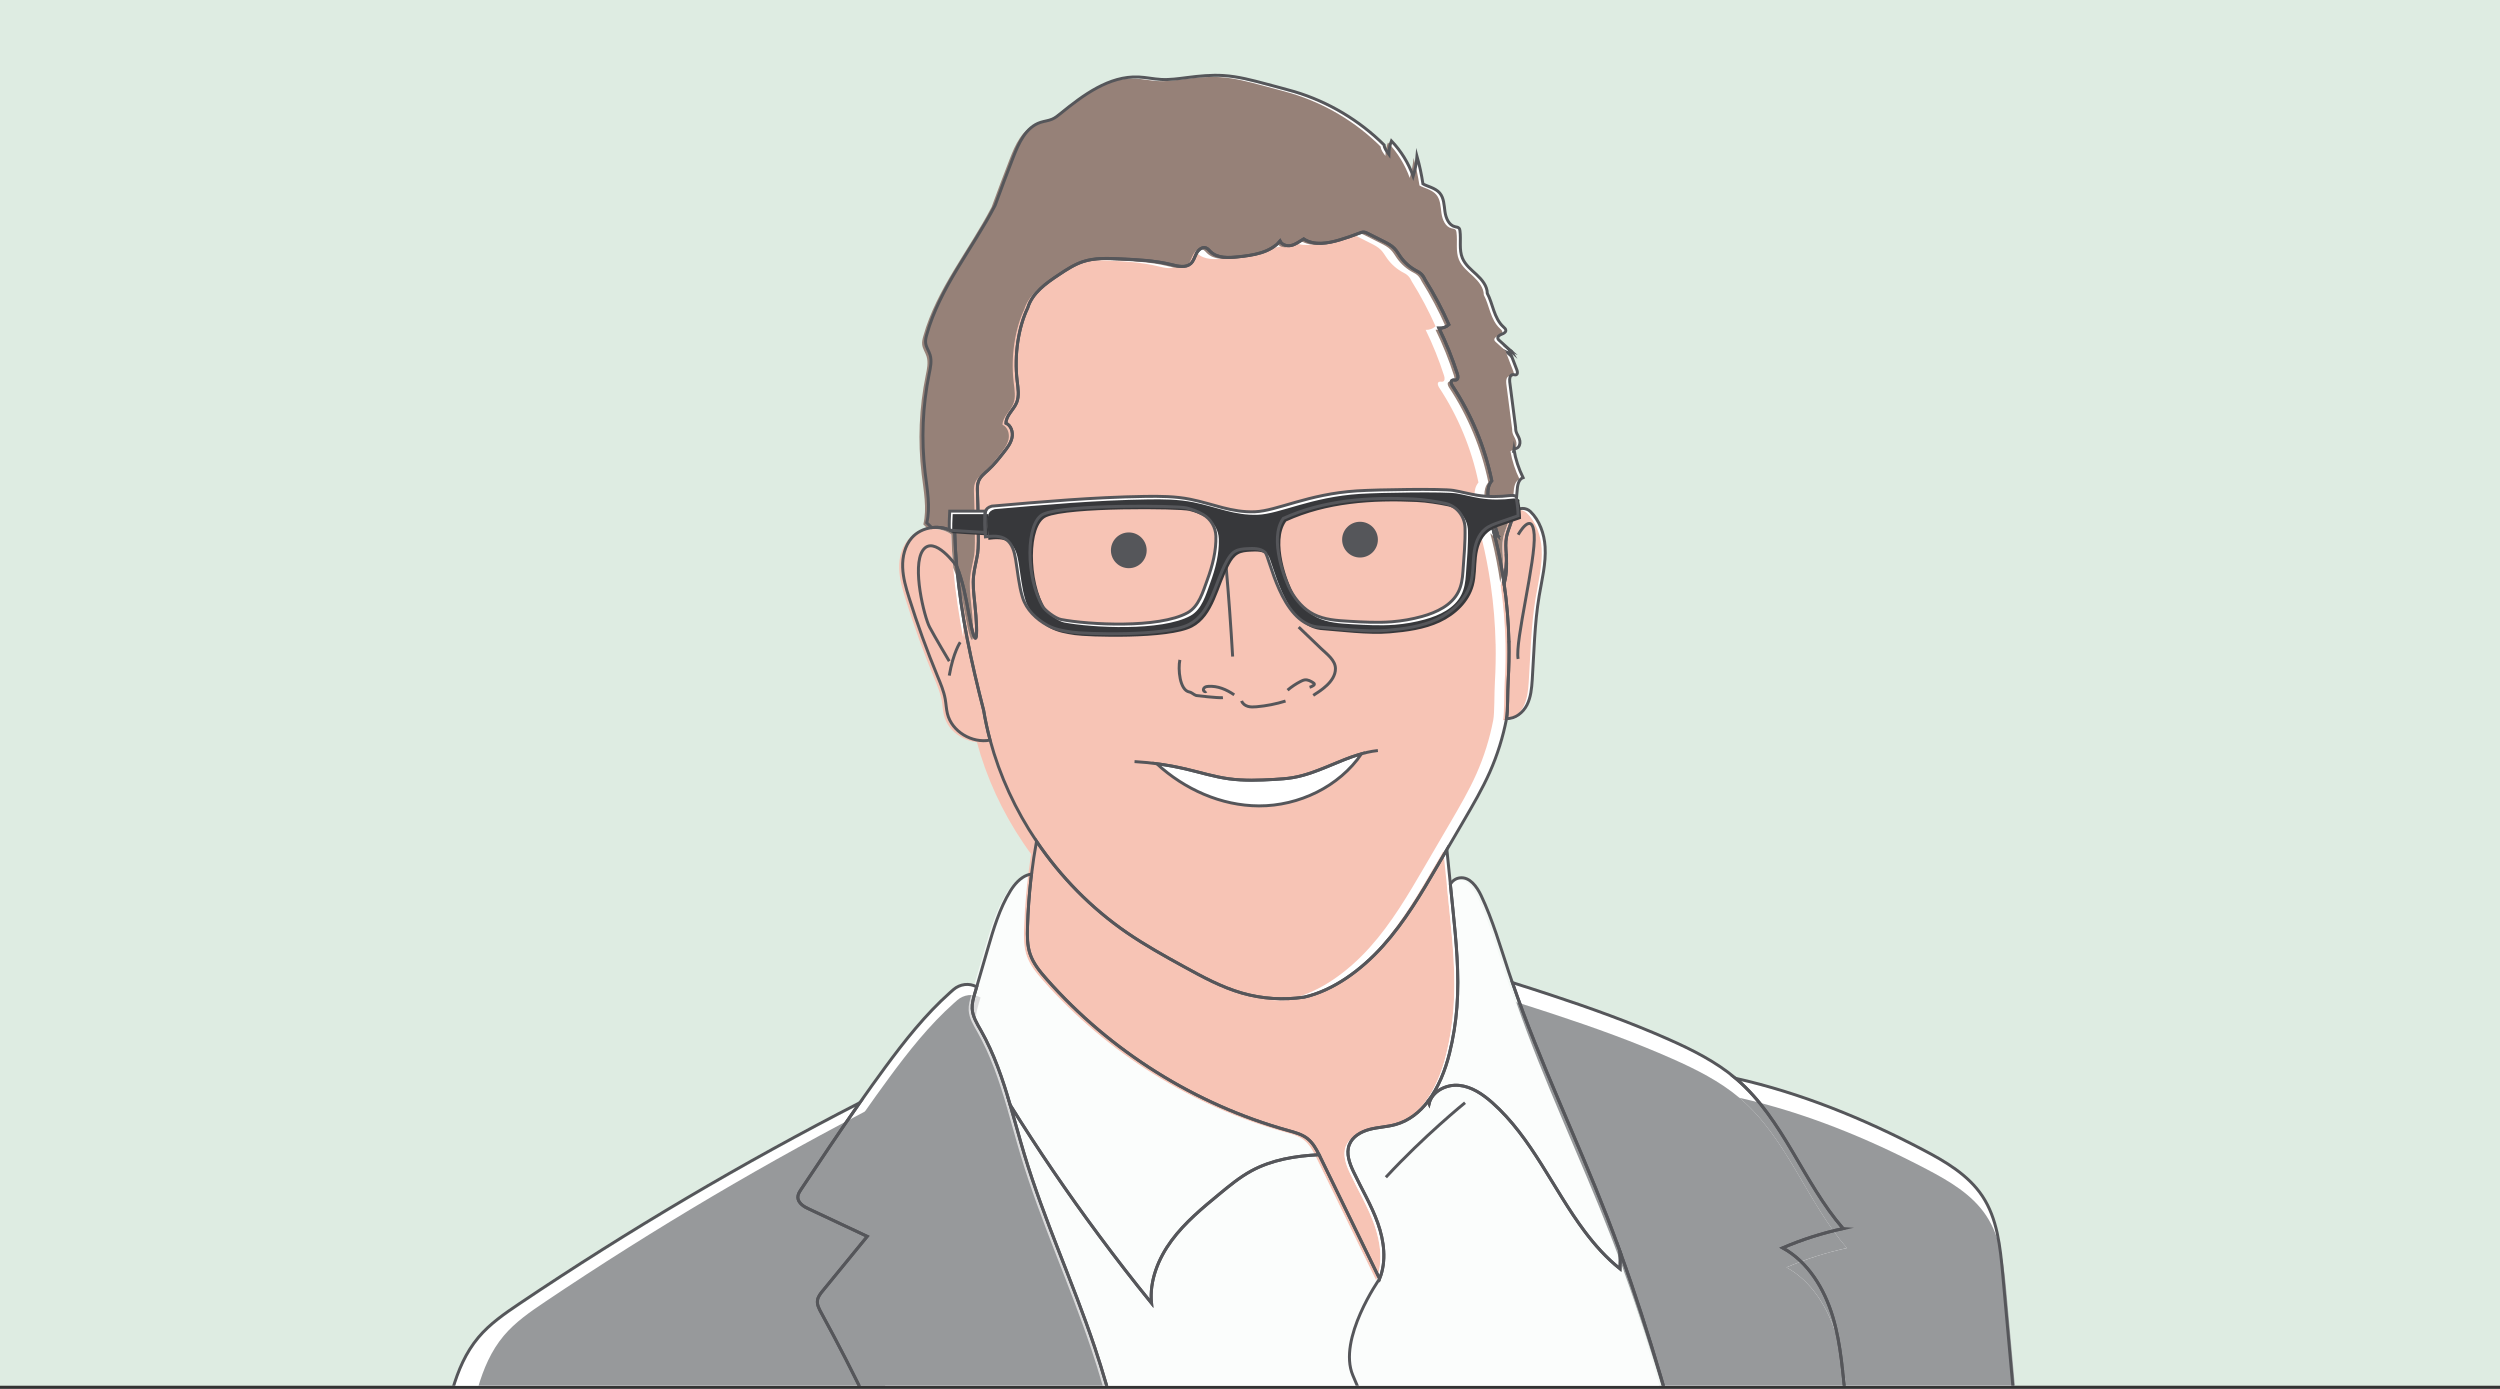 <?xml version="1.0" encoding="UTF-8"?>
<svg id="Layer_1" xmlns="http://www.w3.org/2000/svg" xmlns:xlink="http://www.w3.org/1999/xlink" version="1.1" viewBox="0 0 841.89 467.72">
  <rect x="0" y="0" width="841.89" height="467.72" fill="#333333" stroke="none"/>
  <!-- Generator: Adobe Illustrator 29.0.0, SVG Export Plug-In . SVG Version: 2.1.0 Build 186)  -->
  <defs>
    <style>
      .st0, .st1 {
        fill: none;
      }

      .st2 {
        fill: #deece2;
      }

      .st3 {
        fill: #55565a;
      }

      .st4 {
        fill: #f7c4b5;
      }

      .st5 {
        opacity: .65;
      }

      .st5, .st6 {
        fill: #fff;
      }

      .st7 {
        fill: #968178;
      }

      .st8 {
        fill: #97999b;
      }

      .st9 {
        fill: #37383b;
      }

      .st10 {
        clip-path: url(#clippath);
      }

      .st1 {
        stroke: #55565a;
        stroke-miterlimit: 10;
      }
    </style>
    <clipPath id="clippath">
      <rect class="st0" y="-1.06" width="841.89" height="467.72"/>
    </clipPath>
  </defs>
  <g class="st10">
    <rect class="st2" y="-1.06" width="841.89" height="467.72"/>
    <g>
      <path class="st6" d="M520.54,184.67c-.27-4.36-1.87-8.9-4.95-11.87-1.47-1.42-3.83-1.37-5.31.04-.09.08-.17.16-.26.24-.32,1.32-.67,2.63-1.11,3.91-.5,1.46-1.09,2.9-1.37,4.41-.35,1.88-.22,3.8-.09,5.71.33,4.74-.05,7.64-.68,10.11.91,6.39,1.45,12.84,1.59,19.3.01.13.01.22,0,.3.09,4.28,0,8.56-.25,12.84-.24,4.02-.08,10.35-.56,12.86h0c2.92.16,5.57-1.98,6.89-4.59s1.58-5.58,1.77-8.48c.62-9.42.77-18.89,2.33-28.2.92-5.5,2.35-11.01,2-16.58Z"/>
      <path class="st6" d="M510.03,152s.86-.66.97-.5c.86-.4,1.19-1.5,1.05-2.44s-.65-1.77-1.07-2.63c-.42-.85-.37-1.95-.37-1.95-.66-5.11-1.32-10.22-1.98-15.33-.13-1.03.1-2.49,1.13-2.47.33,0,.66.19.98.1.62-.18.53-1.08.29-1.69-.85-2.21-1.71-4.43-2.56-6.64.13.01.24.05.36.1-1.24-1.12-2.48-2.25-3.72-3.37-.19-.17-.38-.35-.46-.59-.22-.67.55-1.22,1.2-1.46.66-.24,1.46-.61,1.46-1.31,0-.49-.44-.86-.8-1.19-3.22-2.91-3.6-7.95-5.43-11.29-.02-2.48-1.77-4.59-3.58-6.28-1.81-1.69-3.85-3.3-4.8-5.59-1.19-2.86-.42-6.13-.83-9.2-.04-.31-.1-.64-.31-.88-.32-.36-.85-.38-1.32-.49-2.13-.49-3.13-2.95-3.43-5.12-.3-2.17-.33-4.56-1.75-6.23-1.52-1.78-4.3-2.25-5.66-3.09-.47-3.13-1.14-6.24-1.99-9.29-.19,2.28-.62,4.54-1.29,6.73-1.57-4.42-4.08-8.51-7.33-11.91-.55,1.44-.84,2.97-.86,4.51-.76-1.02-1.53-2.04-1.6-3.14-8.38-8.32-18.83-14.54-30.15-17.94-1.4-.42-2.82-.8-4.23-1.17-1.78-.48-3.56-.95-5.34-1.43-4.72-1.26-9.48-2.53-14.36-2.84-4.06-.26-8.14.15-12.18.67-2.92.37-5.86.81-8.81.65-2.55-.14-5.07-.72-7.63-.83-9.89-.43-18.6,6.05-26.28,12.31-.87.71-1.75,1.43-2.78,1.88-1.26.55-2.66.67-3.97,1.1-4.91,1.61-7.33,6.99-9.19,11.81-2.06,5.36-4.13,10.72-6.1,16.18-7.59,14.58-18.57,27.62-22.99,43.45-.27.95-.51,1.93-.38,2.91.18,1.39,1.06,2.58,1.48,3.92.64,2.05.15,4.25-.28,6.36-2.23,10.91-2.7,22.17-1.39,33.22.69,5.79,1.87,11.64.57,16.98.57.52,1.12,1.07,1.66,1.62,2.71-.36,5.54.21,7.77,1.76.1,3.75.33,7.49.66,11.23,2.03,5.04,3.06,10.44,4.01,15.79,2.37,13.32,3.51,10.1,2-3.88-.31-2.9-.63-5.82-.33-8.72.12-1.18.35-2.35.59-3.51.28-1.35.58-2.69.79-4.05.49-3.19.05-16.59-.09-20.76-.04-1.16-.06-2.35.35-3.43.61-1.6,2.05-2.69,3.31-3.85,1.93-1.77,3.56-3.84,5.18-5.9,1.18-1.5,2.4-3.08,2.8-4.95.4-1.87-.28-4.12-2.03-4.9.04-2.62,2.57-4.47,3.58-6.9.95-2.28.48-4.86.19-7.31-1.07-9.01.52-18.31,3.56-24.63,1.51-5.02,6.18-8.31,10.55-11.2,2.56-1.7,5.16-3.41,8.08-4.37,3.94-1.29,8.19-1.12,12.33-.93,5.88.27,11.8.54,17.51,1.96,2.17.54,4.75,1.15,6.41-.34,1-.89,1.33-2.29,1.95-3.48.62-1.19,1.92-2.3,3.18-1.84.64.24,1.08.82,1.57,1.3,2.33,2.24,6,2.06,9.22,1.73,5.15-.54,10.83-1.38,14.16-5.34.63,1.33,2.37,1.82,3.81,1.49,1.44-.33,2.64-1.28,4.16-2.19,3.5,2.32,8.15,1.51,12.18.31,2.2-.66,4.36-1.41,6.5-2.24.52-.2,1.05-.41,1.6-.37.47.04.91.25,1.34.47,1.79.9,3.58,1.8,5.37,2.7,1.26.63,2.54,1.28,3.52,2.29.81.82,1.37,1.85,2.03,2.79,1.42,2.02,3.34,3.7,5.53,4.84.88.46,1.91.96,2.81,2.95,3.03,4.84,5.72,9.9,8.03,15.13-.91.81-2.13,1.25-3.34,1.2,2.43,4.99,4.51,10.16,6.21,15.45.23.7.32,1.7-.38,1.96-.44.17-.98-.11-1.39.12-.62.34-.3,1.29.09,1.88,6.4,9.69,10.92,20.6,13.25,31.97-2.04,2.44-1.32,6.08-.5,9.15.18.67.36,1.35.54,2.02.6,2.23,1.2,4.47,1.8,6.7.05.18.1.36.14.54l-.28-.28-1.04-1.02c.19.72.36,1.44.53,2.16,1.17,4.79,2.11,9.64,2.83,14.51.68-2.95,1.05-5.97.83-9.13-.13-1.9-.26-3.83.09-5.71.28-1.52.87-2.95,1.37-4.41.44-1.28.8-2.59,1.11-3.91.56-2.33.94-4.7,1.09-7.09.11-1.76.37-3.93,2.01-4.58-1.46-2.98-2.5-6.16-3.08-9.43Z"/>
      <path class="st6" d="M508.35,216.83c0-.1,0-.2,0-.3-.14-6.46-.68-12.91-1.59-19.3-.05-.33-.09-.65-.14-.98-.73-4.88-1.66-9.72-2.83-14.51-.18-.72-.35-1.44-.53-2.16l1.04,1.02c.04-.09.09-.17.13-.26-.6-2.23-1.2-4.47-1.8-6.7-.18-.67-.36-1.35-.54-2.02-.83-3.07-1.54-6.71.5-9.15-2.33-11.37-6.86-22.29-13.25-31.97-.39-.59-.72-1.54-.09-1.88.41-.23.95.05,1.39-.12.69-.26.6-1.26.38-1.96-1.7-5.29-3.77-10.46-6.21-15.45,1.21.05,2.44-.4,3.34-1.2-2.31-5.22-5-10.28-8.03-15.13-.9-1.98-1.93-2.49-2.81-2.95-2.19-1.14-4.1-2.82-5.53-4.84-.66-.94-1.23-1.97-2.03-2.79-.98-1.01-2.27-1.66-3.52-2.29-1.79-.9-3.58-1.8-5.37-2.7-.42-.21-.86-.43-1.34-.47-.55-.04-1.09.17-1.6.37-2.13.84-4.3,1.59-6.5,2.24-4.02,1.2-8.68,2.02-12.18-.31-1.52.91-2.72,1.86-4.16,2.19-1.44.33-3.18-.16-3.81-1.49-3.33,3.97-9.01,4.8-14.16,5.34-3.22.34-6.89.52-9.22-1.73-.49-.48-.93-1.06-1.57-1.3-1.26-.46-2.56.65-3.18,1.84-.62,1.19-.95,2.59-1.95,3.48-1.66,1.49-4.24.88-6.41.34-5.71-1.41-11.63-1.69-17.51-1.96-4.14-.19-8.39-.37-12.33.93-2.92.96-5.52,2.67-8.08,4.37-4.37,2.89-9.04,6.18-10.55,11.2-3.04,6.31-4.63,15.62-3.56,24.63.29,2.45.76,5.03-.19,7.31-1.01,2.42-3.54,4.27-3.58,6.9,1.75.78,2.43,3.03,2.03,4.9-.4,1.87-1.62,3.44-2.8,4.95-1.62,2.06-3.25,4.13-5.18,5.9-1.26,1.15-2.7,2.25-3.31,3.85-.41,1.08-.39,2.27-.35,3.43.14,4.17.57,17.57.09,20.76-.21,1.36-.51,2.7-.79,4.05-.24,1.16-.47,2.33-.59,3.51-.3,2.9.02,5.82.33,8.72,1.52,13.98.37,17.19-2,3.88-.95-5.36-1.98-10.75-4.01-15.79,1.45,16.36,4.96,32.58,9.07,48.52.56,3.38,1.29,6.73,2.18,10.05,3.22,12.03,8.56,23.58,15.63,34.05,8.09,11.99,18.44,22.56,30.45,30.8,6.13,4.21,12.65,7.82,19.17,11.41,6.29,3.46,12.66,6.93,19.56,8.91,6.78,1.95,13.99,2.42,20.97,1.37,9.78-2.24,19.14-9.05,26.51-17.25,7.37-8.2,12.99-17.8,18.55-27.33.99-1.7,1.99-3.4,2.98-5.11,1.91-3.28,3.83-6.56,5.74-9.83,3.09-5.3,6.2-10.61,8.69-16.22,2.57-5.78,4.46-11.86,5.66-18.07,0,0,0,0,0,0,.48-2.5.32-8.84.56-12.86.25-4.27.33-8.56.25-12.84Z"/>
      <path class="st6" d="M508.82,118.56c.2.18.39.35.59.53-.13-.24-.34-.42-.59-.53Z"/>
      <path class="st6" d="M331.45,239.74c-4.1-15.94-7.62-32.16-9.07-48.52-.33-3.74-.56-7.48-.66-11.23-2.23-1.55-5.06-2.12-7.77-1.76-2.57.34-5.02,1.51-6.72,3.48-2.3,2.67-3.15,6.35-3.03,9.88.12,3.52,1.12,6.95,2.18,10.31,2.8,8.94,6,17.76,9.58,26.41,1.03,2.49,2.1,4.99,2.57,7.64.29,1.63.35,3.31.74,4.92,1.48,6.07,8.33,10.06,14.36,8.92-.89-3.32-1.62-6.67-2.18-10.05Z"/>
      <path class="st6" d="M489.44,306.15c-.27-2.63-.53-5.26-.8-7.89-.14-1.34-.27-2.68-.41-4.02-.26-2.53-.52-5.07-.77-7.6-.99,1.7-1.99,3.4-2.98,5.11-5.56,9.53-11.18,19.12-18.55,27.33-7.37,8.2-16.73,15.01-26.51,17.25-6.98,1.06-14.18.58-20.97-1.37-6.9-1.99-13.27-5.45-19.56-8.91-6.52-3.58-13.04-7.2-19.17-11.41-12-8.24-22.35-18.81-30.45-30.8-.66,3.67-1.22,7.36-1.67,11.06-.06.53-.14,1.06-.2,1.59-.61,5.41-1,10.85-1.16,16.3-.09,3.02-.09,6.11.86,8.97,1.08,3.23,3.3,5.93,5.56,8.49,21.47,24.34,50.1,42.28,81.37,51,2.29.64,4.66,1.26,6.52,2.73,1.75,1.39,2.88,3.38,3.88,5.4.14.28.27.55.41.83,6.66,13.66,13.32,27.32,19.98,40.98,2.38-5.94,1.53-12.74-.61-18.78-2.14-6.03-5.49-11.55-8.21-17.35-1.33-2.83-2.51-6.08-1.4-9,1.06-2.78,3.97-4.44,6.85-5.2,2.88-.76,5.91-.83,8.78-1.64,4.51-1.27,8.09-4.15,10.91-7.84,3.51-4.61,5.83-10.5,7.23-16.18,1.26-5.08,2.09-10.27,2.49-15.48.86-11.18-.28-22.41-1.41-33.56Z"/>
      <path class="st5" d="M440.54,383.98c-1.86-1.47-4.23-2.1-6.52-2.73-31.26-8.72-59.89-26.67-81.37-51-2.25-2.55-4.48-5.26-5.56-8.49-.96-2.87-.95-5.95-.86-8.97.16-5.45.55-10.89,1.16-16.3.06-.53.14-1.06.2-1.59-.49.05-.97.16-1.44.34-2.32.85-4.3,3.08-5.66,5.29-3.7,6-5.7,12.87-7.67,19.64-1.23,4.24-2.47,8.49-3.7,12.74-.21.73-.43,1.47-.64,2.2-.48,1.66-.97,3.37-.88,5.1.14,2.68,1.64,5.06,2.96,7.4,4.44,7.84,7.32,16.37,9.85,25.05,9.34,15,19.29,29.62,29.81,43.81,5.76,7.78,11.68,15.43,17.78,22.94-.74-7.52,2.28-15.03,6.77-21.11,4.49-6.08,10.39-10.95,16.22-15.76,3.35-2.76,6.73-5.55,10.54-7.63,6.95-3.81,14.92-5.1,22.89-5.5-1-2.02-2.12-4.01-3.88-5.4Z"/>
      <path class="st5" d="M368.84,454.17c5.47,16.33,9.6,33.1,12.32,50.11.13.79.25,1.58.38,2.37h189.68c-7.48-28.54-15.42-56.99-25.47-84.7.11,1.96.13,3.93.04,5.9-4.6-3.68-8.48-8.02-11.99-12.71-10.57-14.14-17.75-31.44-31-43.23-3.22-2.86-6.98-5.44-11.27-5.86-4.29-.41-9.09,2.03-10.06,6.22-.13-.29-.23-.59-.35-.88-2.82,3.7-6.4,6.57-10.91,7.84-2.87.81-5.9.89-8.78,1.64-2.88.76-5.79,2.41-6.85,5.2-1.12,2.92.07,6.17,1.4,9,2.72,5.8,6.07,11.32,8.21,17.35,2.14,6.03,2.99,12.83.61,18.78-6.66-13.66-13.32-27.32-19.98-40.98-.13-.28-.27-.55-.41-.83-7.96.4-15.94,1.69-22.89,5.5-3.81,2.09-7.19,4.87-10.54,7.63-5.83,4.81-11.73,9.68-16.22,15.76-4.49,6.08-7.51,13.59-6.77,21.11-6.1-7.51-12.02-15.17-17.78-22.94-10.52-14.2-20.47-28.82-29.81-43.81,1.62,5.54,3.1,11.14,4.76,16.65,6.64,22.05,16.36,43.05,23.67,64.88Z"/>
      <path class="st5" d="M545.76,421.94c-1.41-3.89-2.85-7.76-4.35-11.62-10.26-26.44-22.66-52.07-31.88-78.88-.41-1.19-.82-2.38-1.22-3.58-2.87-8.65-5.39-17.45-9.28-25.69-1.43-3.02-3.85-6.42-7.17-6.01-1.4.17-2.46.96-3.23,2.1.27,2.63.53,5.26.8,7.89,1.13,11.16,2.27,22.38,1.41,33.56-.4,5.22-1.23,10.4-2.49,15.48-1.4,5.67-3.72,11.57-7.23,16.18.11.29.22.59.35.88.97-4.2,5.77-6.64,10.06-6.22,4.29.41,8.05,3,11.27,5.86,13.26,11.79,20.44,29.09,31,43.23,3.51,4.69,7.39,9.04,11.99,12.71.09-1.97.07-3.94-.04-5.9Z"/>
      <path class="st6" d="M620.9,414.27c-6.98,1.5-13.81,3.68-20.37,6.5,8.6,4.73,14.07,13.81,16.89,23.21,2.82,9.4,3.36,19.3,4.46,29.06,1.29,11.33,3.38,22.57,6.24,33.61h53.49c-2.32-25.69-4.65-51.38-6.97-77.07-.82-9.12-1.79-18.66-6.87-26.28-4.73-7.11-12.43-11.61-20-15.58-20-10.5-41.14-19.13-63.14-24.07.17.14.35.27.51.42,15.61,13.46,22.27,34.59,35.74,50.2Z"/>
      <path class="st6" d="M545.76,421.94c10.05,27.71,17.99,56.16,25.47,84.7h56.91c-2.86-11.04-4.95-22.28-6.24-33.61-1.11-9.75-1.64-19.66-4.46-29.06-2.82-9.4-8.29-18.47-16.89-23.21,6.56-2.81,13.39-4.99,20.37-6.5-13.47-15.61-20.13-36.74-35.74-50.2-.17-.14-.35-.28-.51-.42-6.64-5.59-14.51-9.54-22.44-13.06-12.98-5.76-26.36-10.56-39.85-15.01-4.26-1.41-8.54-2.78-12.82-4.13,9.22,26.81,21.62,52.44,31.88,78.88,1.5,3.86,2.94,7.73,4.35,11.62Z"/>
      <path class="st6" d="M307.4,506.64c-9.05-21.89-19.28-43.3-30.66-64.08-.7-1.27-1.42-2.65-1.23-4.09.17-1.25.99-2.29,1.79-3.26,4.99-6.1,9.99-12.2,14.98-18.31l-19.63-9.22c-1.74-.82-3.76-2.04-3.75-3.96,0-.99.57-1.88,1.12-2.7,6.5-9.76,13.01-19.52,19.73-29.13-39.46,20.27-77.73,42.86-114.54,67.62-4.99,3.35-10.01,6.81-13.88,11.41-8.53,10.15-10.19,24.15-13.34,37.03-1.55,6.36-3.55,12.61-5.96,18.7h165.35Z"/>
      <path class="st6" d="M271.86,407.31l20.42,9.59c-4.99,6.1-9.99,12.2-14.98,18.31-.8.97-1.62,2.01-1.79,3.26-.19,1.44.53,2.82,1.23,4.09,11.38,20.78,21.61,42.19,30.66,64.08h74.15c-.13-.79-.25-1.58-.38-2.37-2.72-17-6.85-33.78-12.32-50.11-7.32-21.83-17.03-42.84-23.67-64.88-1.66-5.51-3.14-11.11-4.76-16.65-2.53-8.68-5.4-17.21-9.85-25.05-1.32-2.33-2.82-4.72-2.96-7.4-.09-1.73.4-3.43.88-5.1.21-.73.43-1.47.64-2.2-.01,0-.03-.02-.04-.02-2.51-1.38-5.62-.96-7.79.92-.38.33-.76.66-1.13,1-8.31,7.41-15.3,16.26-21.91,25.25-2.88,3.92-5.7,7.87-8.49,11.85-6.73,9.61-13.23,19.37-19.73,29.13-.92,1.38-1.89,2.93-.19,4.84.56.63,1.27,1.09,2.02,1.45Z"/>
    </g>
    <g>
      <path class="st8" d="M315.71,505.55c-9.05-21.89-19.28-43.3-30.66-64.08-.7-1.27-1.42-2.65-1.23-4.09.17-1.25.99-2.29,1.79-3.26,4.99-6.1,9.99-12.2,14.98-18.31l-19.63-9.22c-1.74-.82-3.76-2.04-3.75-3.96,0-.99.57-1.88,1.12-2.7,6.5-9.76,13.01-19.52,19.73-29.13-39.46,20.27-77.73,42.86-114.54,67.62-4.99,3.35-10.01,6.81-13.88,11.41-8.53,10.15-10.19,24.15-13.34,37.03-1.55,6.36-3.55,12.61-5.96,18.7h165.35Z"/>
      <path class="st8" d="M272.93,410.34l20.42,9.59c-4.99,6.1-9.99,12.2-14.98,18.31-.8.97-1.62,2.01-1.79,3.26-.19,1.44.53,2.82,1.23,4.09,11.38,20.78,21.61,42.19,30.66,64.08h74.15c-.13-.79-.25-1.58-.38-2.37-2.72-17-6.85-33.78-12.32-50.11-7.32-21.83-17.03-42.84-23.67-64.88-1.66-5.51-3.14-11.11-4.76-16.65-2.53-8.68-5.4-17.21-9.85-25.05-1.32-2.33-2.82-4.72-2.96-7.4-.09-1.73.4-3.43.88-5.1.21-.73.43-1.47.64-2.2-.01,0-.03-.02-.04-.02-2.51-1.38-5.62-.96-7.79.92-.38.33-.76.66-1.13,1-8.31,7.41-15.3,16.26-21.91,25.25-2.88,3.92-5.7,7.87-8.49,11.85-6.73,9.61-13.23,19.37-19.73,29.13-.92,1.38-1.89,2.93-.19,4.84.56.63,1.27,1.09,2.02,1.45Z"/>
      <path class="st4" d="M519.15,184.67c-.27-4.36-1.87-8.9-4.95-11.87-1.47-1.42-3.83-1.37-5.31.04-.09.08-.17.16-.26.24-.32,1.32-.67,2.63-1.11,3.91-.5,1.46-1.09,2.9-1.37,4.41-.35,1.88-.22,3.8-.09,5.71.33,4.74-.05,7.64-.68,10.11.91,6.39,1.45,12.84,1.59,19.3.01.13.01.22,0,.3.09,4.28,0,8.56-.25,12.84-.24,4.02-.08,10.35-.56,12.86h0c2.92.16,5.57-1.98,6.89-4.59s1.58-5.58,1.77-8.48c.62-9.42.77-18.89,2.33-28.2.92-5.5,2.35-11.01,2-16.58Z"/>
      <path class="st4" d="M503.64,216.83c0-.1,0-.2,0-.3-.14-6.46-.68-12.91-1.59-19.3-.05-.33-.09-.65-.14-.98-.73-4.88-1.66-9.72-2.83-14.51-.18-.72-.35-1.44-.53-2.16l1.04,1.02c.04-.09.09-.17.13-.26-.6-2.23-1.2-4.47-1.8-6.7-.18-.67-.36-1.35-.54-2.02-.83-3.07-1.54-6.71.5-9.15-2.33-11.37-6.86-22.29-13.25-31.97-.39-.59-.72-1.54-.09-1.88.41-.23.95.05,1.39-.12.69-.26.6-1.26.38-1.96-1.7-5.29-3.77-10.46-6.21-15.45,1.21.05,2.44-.4,3.34-1.2-2.31-5.22-5-10.28-8.03-15.13-.9-1.98-1.93-2.49-2.81-2.95-2.19-1.14-4.1-2.82-5.53-4.84-.66-.94-1.23-1.97-2.03-2.79-.98-1.01-2.27-1.66-3.52-2.29-1.79-.9-3.58-1.8-5.37-2.7-.42-.21-.86-.43-1.34-.47-.55-.04-1.09.17-1.6.37-2.13.84-4.3,1.59-6.5,2.24-4.02,1.2-8.68,2.02-12.18-.31-1.52.91-2.72,1.86-4.16,2.19-1.44.33-3.18-.16-3.81-1.49-3.33,3.97-9.01,4.8-14.16,5.34-3.22.34-6.89.52-9.22-1.73-.49-.48-.93-1.06-1.57-1.3-1.26-.46-2.56.65-3.18,1.84-.62,1.19-.95,2.59-1.95,3.48-1.66,1.49-4.24.88-6.41.34-5.71-1.41-11.63-1.69-17.51-1.96-4.14-.19-8.39-.37-12.33.93-2.92.96-5.52,2.67-8.08,4.37-4.37,2.89-9.04,6.18-10.55,11.2-3.04,6.31-4.63,15.62-3.56,24.63.29,2.45.76,5.03-.19,7.31-1.01,2.42-3.54,4.27-3.58,6.9,1.75.78,2.43,3.03,2.03,4.9-.4,1.87-1.62,3.44-2.8,4.95-1.62,2.06-3.25,4.13-5.18,5.9-1.26,1.15-2.7,2.25-3.31,3.85-.41,1.08-.39,2.27-.35,3.43.14,4.17.57,17.57.09,20.76-.21,1.36-.51,2.7-.79,4.05-.24,1.16-.47,2.33-.59,3.51-.3,2.9.02,5.82.33,8.72,1.52,13.98.37,17.19-2,3.88-.95-5.36-1.98-10.75-4.01-15.79,1.45,16.36,4.96,32.58,9.07,48.52.56,3.38,1.29,6.73,2.18,10.05,3.22,12.03,8.56,23.58,15.63,34.05,8.09,11.99,18.44,22.56,30.45,30.8,6.13,4.21,12.65,7.82,19.17,11.41,6.29,3.46,12.66,6.93,19.56,8.91,6.78,1.95,13.99,2.42,20.97,1.37,9.78-2.24,19.14-9.05,26.51-17.25,7.37-8.2,12.99-17.8,18.55-27.33.99-1.7,1.99-3.4,2.98-5.11,1.91-3.28,3.83-6.56,5.74-9.83,3.09-5.3,6.2-10.61,8.69-16.22,2.57-5.78,4.46-11.86,5.66-18.07,0,0,0,0,0,0,.48-2.5.32-8.84.56-12.86.25-4.27.33-8.56.25-12.84Z"/>
      <path class="st1" d="M507.43,118.56c.2.18.39.35.59.53-.13-.24-.34-.42-.59-.53Z"/>
      <path class="st4" d="M330.06,239.74c-4.1-15.94-7.62-32.16-9.07-48.52-.33-3.74-.56-7.48-.66-11.23-2.23-1.55-5.06-2.12-7.77-1.76-2.57.34-5.02,1.51-6.72,3.48-2.3,2.67-3.15,6.35-3.03,9.88.12,3.52,1.12,6.95,2.18,10.31,2.8,8.94,6,17.76,9.58,26.41,1.03,2.49,2.1,4.99,2.57,7.64.29,1.63.35,3.31.74,4.92,1.48,6.07,8.33,10.06,14.36,8.92-.89-3.32-1.62-6.67-2.18-10.05Z"/>
      <path class="st4" d="M488.05,306.15c-.27-2.63-.53-5.26-.8-7.89-.14-1.34-.27-2.68-.41-4.02-.26-2.53-.52-5.07-.77-7.6-.99,1.7-1.99,3.4-2.98,5.11-5.56,9.53-11.18,19.12-18.55,27.33-7.37,8.2-16.73,15.01-26.51,17.25-6.98,1.06-14.18.58-20.97-1.37-6.9-1.99-13.27-5.45-19.56-8.91-6.52-3.58-13.04-7.2-19.17-11.41-12-8.24-22.35-18.81-30.45-30.8-.66,3.67-1.22,7.36-1.67,11.06-.06.53-.14,1.06-.2,1.59-.61,5.41-1,10.85-1.16,16.3-.09,3.02-.09,6.11.86,8.97,1.08,3.23,3.3,5.93,5.56,8.49,21.47,24.34,50.1,42.28,81.37,51,2.29.64,4.66,1.26,6.52,2.73,1.75,1.39,2.88,3.38,3.88,5.4.14.28.27.55.41.83,6.66,13.66,13.32,27.32,19.98,40.98,2.38-5.94,1.53-12.74-.61-18.78-2.14-6.03-5.49-11.55-8.21-17.35-1.33-2.83-2.51-6.08-1.4-9,1.06-2.78,3.97-4.44,6.85-5.2,2.88-.76,5.91-.83,8.78-1.64,4.51-1.27,8.09-4.15,10.91-7.84,3.51-4.61,5.83-10.5,7.23-16.18,1.26-5.08,2.09-10.27,2.49-15.48.86-11.18-.28-22.41-1.41-33.56Z"/>
      <path class="st5" d="M439.15,383.98c-1.86-1.47-4.23-2.1-6.52-2.73-31.26-8.72-59.89-26.67-81.37-51-2.25-2.55-4.48-5.26-5.56-8.49-.96-2.87-.95-5.95-.86-8.97.16-5.45.55-10.89,1.16-16.3.06-.53.14-1.06.2-1.59-.49.05-.97.16-1.44.34-2.32.85-4.3,3.08-5.66,5.29-3.7,6-5.7,12.87-7.67,19.64-1.23,4.24-2.47,8.49-3.7,12.74-.21.73-.43,1.47-.64,2.2-.48,1.66-.97,3.37-.88,5.1.14,2.68,1.64,5.06,2.96,7.4,4.44,7.84,7.32,16.37,9.85,25.05,9.34,15,19.29,29.62,29.81,43.81,5.76,7.78,11.68,15.43,17.78,22.94-.74-7.52,2.28-15.03,6.77-21.11,4.49-6.08,10.39-10.95,16.22-15.76,3.35-2.76,6.73-5.55,10.54-7.63,6.95-3.81,14.92-5.1,22.89-5.5-1-2.02-2.12-4.01-3.88-5.4Z"/>
      <path class="st5" d="M367.45,454.17c5.47,16.33,9.6,33.1,12.32,50.11.13.79.25,1.58.38,2.37h189.68c-7.48-28.54-15.42-56.99-25.47-84.7.11,1.96.13,3.93.04,5.9-4.6-3.68-8.48-8.02-11.99-12.71-10.57-14.14-17.75-31.44-31-43.23-3.22-2.86-6.98-5.44-11.27-5.86-4.29-.41-9.09,2.03-10.06,6.22-.13-.29-.23-.59-.35-.88-2.82,3.7-6.4,6.57-10.91,7.84-2.87.81-5.9.89-8.78,1.64-2.88.76-5.79,2.41-6.85,5.2-1.12,2.92.07,6.17,1.4,9,2.72,5.8,6.07,11.32,8.21,17.35,2.14,6.03,2.99,12.83.61,18.78-6.66-13.66-13.32-27.32-19.98-40.98-.13-.28-.27-.55-.41-.83-7.96.4-15.94,1.69-22.89,5.5-3.81,2.09-7.19,4.87-10.54,7.63-5.83,4.81-11.73,9.68-16.22,15.76-4.49,6.08-7.51,13.59-6.77,21.11-6.1-7.51-12.02-15.17-17.78-22.94-10.52-14.2-20.47-28.82-29.81-43.81,1.62,5.54,3.1,11.14,4.76,16.65,6.64,22.05,16.36,43.05,23.67,64.88Z"/>
      <path class="st5" d="M544.37,421.94c-1.41-3.89-2.85-7.76-4.35-11.62-10.26-26.44-22.66-52.07-31.88-78.88-.41-1.19-.82-2.38-1.22-3.58-2.87-8.65-5.39-17.45-9.28-25.69-1.43-3.02-3.85-6.42-7.17-6.01-1.4.17-2.46.96-3.23,2.1.27,2.63.53,5.26.8,7.89,1.13,11.16,2.27,22.38,1.41,33.56-.4,5.22-1.23,10.4-2.49,15.48-1.4,5.67-3.72,11.57-7.23,16.18.11.29.22.59.35.88.97-4.2,5.77-6.64,10.06-6.22,4.29.41,8.05,3,11.27,5.86,13.26,11.79,20.44,29.09,31,43.23,3.51,4.69,7.39,9.04,11.99,12.71.09-1.97.07-3.94-.04-5.9Z"/>
      <path class="st8" d="M621.97,420.3c-6.98,1.5-13.81,3.68-20.37,6.5,8.6,4.73,14.07,13.81,16.89,23.21,2.82,9.4,3.36,19.3,4.46,29.06,1.29,11.33,3.38,22.57,6.24,33.61h53.49c-2.32-25.69-4.65-51.38-6.97-77.07-.82-9.12-1.79-18.66-6.87-26.28-4.73-7.11-12.43-11.61-20-15.58-20-10.5-41.14-19.13-63.14-24.07.17.14.35.27.51.42,15.61,13.46,22.27,34.59,35.74,50.2Z"/>
      <path class="st8" d="M546.82,427.97c10.05,27.71,17.99,56.16,25.47,84.7h56.91c-2.86-11.04-4.95-22.28-6.24-33.61-1.11-9.75-1.64-19.66-4.46-29.06-2.82-9.4-8.29-18.47-16.89-23.21,6.56-2.81,13.39-4.99,20.37-6.5-13.47-15.61-20.13-36.74-35.74-50.2-.17-.14-.35-.28-.51-.42-6.64-5.59-14.51-9.54-22.44-13.06-12.98-5.76-26.36-10.56-39.85-15.01-4.26-1.41-8.54-2.78-12.82-4.13,9.22,26.81,21.62,52.44,31.88,78.88,1.5,3.86,2.94,7.73,4.35,11.62Z"/>
      <path class="st7" d="M508.64,152s.86-.66.97-.5c.86-.4,1.19-1.5,1.05-2.44s-.65-1.77-1.07-2.63c-.42-.85-.37-1.95-.37-1.95-.66-5.11-1.32-10.22-1.98-15.33-.13-1.03.1-2.49,1.13-2.47.33,0,.66.19.98.1.62-.18.53-1.08.29-1.69-.85-2.21-1.71-4.43-2.56-6.64.13.01.24.05.36.1-1.24-1.12-2.48-2.25-3.72-3.37-.19-.17-.38-.35-.46-.59-.22-.67.55-1.22,1.2-1.46.66-.24,1.46-.61,1.46-1.31,0-.49-.44-.86-.8-1.19-3.22-2.91-3.6-7.95-5.43-11.29-.02-2.48-1.77-4.59-3.58-6.28-1.81-1.69-3.85-3.3-4.8-5.59-1.19-2.86-.42-6.13-.83-9.2-.04-.31-.1-.64-.31-.88-.32-.36-.85-.38-1.32-.49-2.13-.49-3.13-2.95-3.43-5.12-.3-2.17-.33-4.56-1.75-6.23-1.52-1.78-4.3-2.25-5.66-3.09-.47-3.13-1.14-6.24-1.99-9.29-.19,2.28-.62,4.54-1.29,6.73-1.57-4.42-4.08-8.51-7.33-11.91-.55,1.44-.84,2.97-.86,4.51-.76-1.02-1.53-2.04-1.6-3.14-8.38-8.32-18.83-14.54-30.15-17.94-1.4-.42-2.82-.8-4.23-1.17-1.78-.48-3.56-.95-5.34-1.43-4.72-1.26-9.48-2.53-14.36-2.84-4.06-.26-8.14.15-12.18.67-2.92.37-5.86.81-8.81.65-2.55-.14-5.07-.72-7.63-.83-9.89-.43-18.6,6.05-26.28,12.31-.87.71-1.75,1.43-2.78,1.88-1.26.55-2.66.67-3.97,1.1-4.91,1.61-7.33,6.99-9.19,11.81-2.06,5.36-4.13,10.72-6.1,16.18-7.59,14.58-18.57,27.62-22.99,43.45-.27.95-.51,1.93-.38,2.91.18,1.39,1.06,2.58,1.48,3.92.64,2.05.15,4.25-.28,6.36-2.23,10.91-2.7,22.17-1.39,33.22.69,5.79,1.87,11.64.57,16.98.57.52,1.12,1.07,1.66,1.62,2.71-.36,5.54.21,7.77,1.76.1,3.75.33,7.49.66,11.23,2.03,5.04,3.06,10.44,4.01,15.79,2.37,13.32,3.51,10.1,2-3.88-.31-2.9-.63-5.82-.33-8.72.12-1.18.35-2.35.59-3.51.28-1.35.58-2.69.79-4.05.49-3.19.05-16.59-.09-20.76-.04-1.16-.06-2.35.35-3.43.61-1.6,2.05-2.69,3.31-3.85,1.93-1.77,3.56-3.84,5.18-5.9,1.18-1.5,2.4-3.08,2.8-4.95.4-1.87-.28-4.12-2.03-4.9.04-2.62,2.57-4.47,3.58-6.9.95-2.28.48-4.86.19-7.31-1.07-9.01.52-18.31,3.56-24.63,1.51-5.02,6.18-8.31,10.55-11.2,2.56-1.7,5.16-3.41,8.08-4.37,3.94-1.29,8.19-1.12,12.33-.93,5.88.27,11.8.54,17.51,1.96,2.17.54,4.75,1.15,6.41-.34,1-.89,1.33-2.29,1.95-3.48.62-1.19,1.92-2.3,3.18-1.84.64.24,1.08.82,1.57,1.3,2.33,2.24,6,2.06,9.22,1.73,5.15-.54,10.83-1.38,14.16-5.34.63,1.33,2.37,1.82,3.81,1.49,1.44-.33,2.64-1.28,4.16-2.19,3.5,2.32,8.15,1.51,12.18.31,2.2-.66,4.36-1.41,6.5-2.24.52-.2,1.05-.41,1.6-.37.47.04.91.25,1.34.47,1.79.9,3.58,1.8,5.37,2.7,1.26.63,2.54,1.28,3.52,2.29.81.82,1.37,1.85,2.03,2.79,1.42,2.02,3.34,3.7,5.53,4.84.88.46,1.91.96,2.81,2.95,3.03,4.84,5.72,9.9,8.03,15.13-.91.81-2.13,1.25-3.34,1.2,2.43,4.99,4.51,10.16,6.21,15.45.23.7.32,1.7-.38,1.96-.44.17-.98-.11-1.39.12-.62.34-.3,1.29.09,1.88,6.4,9.69,10.92,20.6,13.25,31.97-2.04,2.44-1.32,6.08-.5,9.15.18.67.36,1.35.54,2.02.6,2.23,1.2,4.47,1.8,6.7.05.18.1.36.14.54l-.28-.28-1.04-1.02c.19.72.36,1.44.53,2.16,1.17,4.79,2.11,9.64,2.83,14.51.68-2.95,1.05-5.97.83-9.13-.13-1.9-.26-3.83.09-5.71.28-1.52.87-2.95,1.37-4.41.44-1.28.8-2.59,1.11-3.91.56-2.33.94-4.7,1.09-7.09.11-1.76.37-3.93,2.01-4.58-1.46-2.98-2.5-6.16-3.08-9.43Z"/>
    </g>
    <path class="st6" d="M435.28,261.88c-2.04.34-4.11.47-6.17.59-5.07.29-10.18.48-15.22-.2-4.99-.67-9.81-2.2-14.71-3.34-3.18-.75-6.41-1.32-9.65-1.75,9.37,8.63,21.71,14.16,34.42,14.21,13.46.05,27.03-6.49,34.58-17.57-7.85,2.2-15.15,6.71-23.25,8.06Z"/>
    <path class="st1" d="M415.63,234c-2.56-1.79-5.61-3.09-8.73-2.86-.4.03-.82.09-1.16.31s-.57.64-.46,1.03.66.61.95.34"/>
    <path class="st1" d="M433.59,232.42c1.35-1.15,2.83-2.14,4.41-2.95.45-.23.92-.45,1.43-.51,1-.12,1.95.41,2.79.95.19.12.4.28.39.5,0,.19-.17.34-.33.45-.39.26-.82.46-1.27.59"/>
    <path class="st1" d="M397.33,222.22c-.66,3.05-.09,10.21,3.19,10.81.86.16,1.48.93,2.32,1.19,0,0,7.27.89,8.99.72"/>
    <path class="st1" d="M432.91,236.08c-3.18.99-6.48,1.64-9.8,1.93-.97.08-1.96.13-2.89-.14s-1.8-.92-2.1-1.84"/>
    <path class="st1" d="M442.24,234.17c2.19-1.41,7.49-4.55,7.48-8.99,0-2.84-2.83-4.86-4.88-6.82-2.5-2.4-5-4.79-7.5-7.19"/>
    <path class="st1" d="M415.1,221.1c-.59-10.11-1.32-20.22-2.2-30.31"/>
    <path class="st1" d="M508.6,118.02c.2.18.39.35.59.53-.13-.24-.34-.42-.59-.53Z"/>
    <path class="st1" d="M503.56,181.2c.16-.39.33-.77.5-1.14l-1.04-1.02c.19.72.36,1.44.53,2.16Z"/>
    <path class="st1" d="M504.35,180.33c-.05-.18-.1-.36-.14-.54-.04.09-.09.17-.13.26l.28.28Z"/>
    <path class="st1" d="M331.23,239.2c-4.1-15.94-7.62-32.16-9.07-48.52-.33-3.74-.56-7.48-.66-11.23-2.23-1.55-5.06-2.12-7.77-1.76-2.57.34-5.02,1.51-6.72,3.48-2.3,2.67-3.15,6.35-3.03,9.88.12,3.52,1.12,6.95,2.18,10.31,2.8,8.94,6,17.76,9.58,26.41,1.03,2.49,2.1,4.99,2.57,7.64.29,1.63.35,3.31.74,4.92,1.48,6.07,8.33,10.06,14.36,8.92-.89-3.32-1.62-6.67-2.18-10.05Z"/>
    <path class="st1" d="M504.2,179.8c-.04.09-.09.17-.13.26l.28.28c-.05-.18-.1-.36-.14-.54Z"/>
    <path class="st1" d="M520.32,184.13c-.27-4.36-1.87-8.9-4.95-11.87-1.47-1.42-3.83-1.37-5.31.04-.09.08-.17.16-.26.24-.32,1.32-.67,2.63-1.11,3.91-.5,1.46-1.09,2.9-1.37,4.41-.35,1.88-.22,3.8-.09,5.71.33,4.74-.05,7.64-.68,10.11.91,6.39,1.45,12.84,1.59,19.3.01.13.01.22,0,.3.09,4.28,0,8.56-.25,12.84-.24,4.02-.08,10.35-.56,12.86h0c2.92.16,5.57-1.98,6.89-4.59s1.58-5.58,1.77-8.48c.62-9.42.77-18.89,2.33-28.2.92-5.5,2.35-11.01,2-16.58Z"/>
    <path class="st1" d="M508.13,215.99c0,.1,0,.2,0,.3,0-.07.01-.16,0-.3Z"/>
    <path class="st1" d="M506.39,195.71c.05.33.1.65.14.98.63-2.47,1.02-5.37.68-10.11.22,3.17-.15,6.19-.83,9.13Z"/>
    <path class="st1" d="M509.81,151.46s.86-.66.97-.5c.86-.4,1.19-1.5,1.05-2.44s-.65-1.77-1.07-2.63c-.42-.85-.37-1.95-.37-1.95-.66-5.11-1.32-10.22-1.98-15.33-.13-1.03.1-2.49,1.13-2.47.33,0,.66.19.98.1.62-.18.53-1.08.29-1.69-.85-2.21-1.71-4.43-2.56-6.64.13.01.24.05.36.1-1.24-1.12-2.48-2.25-3.72-3.37-.19-.17-.38-.35-.46-.59-.22-.67.55-1.22,1.2-1.46.66-.24,1.46-.61,1.46-1.31,0-.49-.44-.86-.8-1.19-3.22-2.91-3.6-7.95-5.43-11.29-.02-2.48-1.77-4.59-3.58-6.28-1.81-1.69-3.85-3.3-4.8-5.59-1.19-2.86-.42-6.13-.83-9.2-.04-.31-.1-.64-.31-.88-.32-.36-.85-.38-1.32-.49-2.13-.49-3.13-2.95-3.43-5.12-.3-2.17-.33-4.56-1.75-6.23-1.52-1.78-4.3-2.25-5.66-3.09-.47-3.13-1.14-6.24-1.99-9.29-.19,2.28-.62,4.54-1.29,6.73-1.57-4.42-4.08-8.51-7.33-11.91-.55,1.44-.84,2.97-.86,4.51-.76-1.02-1.53-2.04-1.6-3.14-8.38-8.32-18.83-14.54-30.15-17.94-1.4-.42-2.82-.8-4.23-1.17-1.78-.48-3.56-.95-5.34-1.43-4.72-1.26-9.48-2.53-14.36-2.84-4.06-.26-8.14.15-12.18.67-2.92.37-5.86.81-8.81.65-2.55-.14-5.07-.72-7.63-.83-9.89-.43-18.6,6.05-26.28,12.31-.87.71-1.75,1.43-2.78,1.88-1.26.55-2.66.67-3.97,1.1-4.91,1.61-7.33,6.99-9.19,11.81-2.06,5.36-4.13,10.72-6.1,16.18-7.59,14.58-18.57,27.62-22.99,43.45-.27.95-.51,1.93-.38,2.91.18,1.39,1.06,2.58,1.48,3.92.64,2.05.15,4.25-.28,6.36-2.23,10.91-2.7,22.17-1.39,33.22.69,5.79,1.87,11.64.57,16.98.57.52,1.12,1.07,1.66,1.62,2.71-.36,5.54.21,7.77,1.76.1,3.75.33,7.49.66,11.23,2.03,5.04,3.06,10.44,4.01,15.79,2.37,13.32,3.51,10.1,2-3.88-.31-2.9-.63-5.82-.33-8.72.12-1.18.35-2.35.59-3.51.28-1.35.58-2.69.79-4.05.49-3.19.05-16.59-.09-20.76-.04-1.16-.06-2.35.35-3.43.61-1.6,2.05-2.69,3.31-3.85,1.93-1.77,3.56-3.84,5.18-5.9,1.18-1.5,2.4-3.08,2.8-4.95.4-1.87-.28-4.12-2.03-4.9.04-2.62,2.57-4.47,3.58-6.9.95-2.28.48-4.86.19-7.31-1.07-9.01.52-18.31,3.56-24.63,1.51-5.02,6.18-8.31,10.55-11.2,2.56-1.7,5.16-3.41,8.08-4.37,3.94-1.29,8.19-1.12,12.33-.93,5.88.27,11.8.54,17.51,1.96,2.17.54,4.75,1.15,6.41-.34,1-.89,1.33-2.29,1.95-3.48.62-1.19,1.92-2.3,3.18-1.84.64.24,1.08.82,1.57,1.3,2.33,2.24,6,2.06,9.22,1.73,5.15-.54,10.83-1.38,14.16-5.34.63,1.33,2.37,1.82,3.81,1.49,1.44-.33,2.64-1.28,4.16-2.19,3.5,2.32,8.15,1.51,12.18.31,2.2-.66,4.36-1.41,6.5-2.24.52-.2,1.05-.41,1.6-.37.47.04.91.25,1.34.47,1.79.9,3.58,1.8,5.37,2.7,1.26.63,2.54,1.28,3.52,2.29.81.82,1.37,1.85,2.03,2.79,1.42,2.02,3.34,3.7,5.53,4.84.88.46,1.91.96,2.81,2.95,3.03,4.84,5.72,9.9,8.03,15.13-.91.81-2.13,1.25-3.34,1.2,2.43,4.99,4.51,10.16,6.21,15.45.23.7.32,1.7-.38,1.96-.44.17-.98-.11-1.39.12-.62.34-.3,1.29.09,1.88,6.4,9.69,10.92,20.6,13.25,31.97-2.04,2.44-1.32,6.08-.5,9.15.18.67.36,1.35.54,2.02.6,2.23,1.2,4.47,1.8,6.7.05.18.1.36.14.54l-.28-.28-1.04-1.02c.19.72.36,1.44.53,2.16,1.17,4.79,2.11,9.64,2.83,14.51.68-2.95,1.05-5.97.83-9.13-.13-1.9-.26-3.83.09-5.71.28-1.52.87-2.95,1.37-4.41.44-1.28.8-2.59,1.11-3.91.56-2.33.94-4.7,1.09-7.09.11-1.76.37-3.93,2.01-4.58-1.46-2.98-2.5-6.16-3.08-9.43Z"/>
    <path class="st1" d="M508.13,216.28c0-.1,0-.2,0-.3-.14-6.46-.68-12.91-1.59-19.3-.05-.33-.09-.65-.14-.98-.73-4.88-1.66-9.72-2.83-14.51-.18-.72-.35-1.44-.53-2.16l1.04,1.02c.04-.09.09-.17.13-.26-.6-2.23-1.2-4.47-1.8-6.7-.18-.67-.36-1.35-.54-2.02-.83-3.07-1.54-6.71.5-9.15-2.33-11.37-6.86-22.29-13.25-31.97-.39-.59-.72-1.54-.09-1.88.41-.23.95.05,1.39-.12.69-.26.6-1.26.38-1.96-1.7-5.29-3.77-10.46-6.21-15.45,1.21.05,2.44-.4,3.34-1.2-2.31-5.22-5-10.28-8.03-15.13-.9-1.98-1.93-2.49-2.81-2.95-2.19-1.14-4.1-2.82-5.53-4.84-.66-.94-1.23-1.97-2.03-2.79-.98-1.01-2.27-1.66-3.52-2.29-1.79-.9-3.58-1.8-5.37-2.7-.42-.21-.86-.43-1.34-.47-.55-.04-1.09.17-1.6.37-2.13.84-4.3,1.59-6.5,2.24-4.02,1.2-8.68,2.02-12.18-.31-1.52.91-2.72,1.86-4.16,2.19-1.44.33-3.18-.16-3.81-1.49-3.33,3.97-9.01,4.8-14.16,5.34-3.22.34-6.89.52-9.22-1.73-.49-.48-.93-1.06-1.57-1.3-1.26-.46-2.56.65-3.18,1.84-.62,1.19-.95,2.59-1.95,3.48-1.66,1.49-4.24.88-6.41.34-5.71-1.41-11.63-1.69-17.51-1.96-4.14-.19-8.39-.37-12.33.93-2.92.96-5.52,2.67-8.08,4.37-4.37,2.89-9.04,6.18-10.55,11.2-3.04,6.31-4.63,15.62-3.56,24.63.29,2.45.76,5.03-.19,7.31-1.01,2.42-3.54,4.27-3.58,6.9,1.75.78,2.43,3.03,2.03,4.9-.4,1.87-1.62,3.44-2.8,4.95-1.62,2.06-3.25,4.13-5.18,5.9-1.26,1.15-2.7,2.25-3.31,3.85-.41,1.08-.39,2.27-.35,3.43.14,4.17.57,17.57.09,20.76-.21,1.36-.51,2.7-.79,4.05-.24,1.16-.47,2.33-.59,3.51-.3,2.9.02,5.82.33,8.72,1.52,13.98.37,17.19-2,3.88-.95-5.36-1.98-10.75-4.01-15.79,1.45,16.36,4.96,32.58,9.07,48.52.56,3.38,1.29,6.73,2.18,10.05,3.22,12.03,8.56,23.58,15.63,34.05,8.09,11.99,18.44,22.56,30.45,30.8,6.13,4.21,12.65,7.82,19.17,11.41,6.29,3.46,12.66,6.93,19.56,8.91,6.78,1.95,13.99,2.42,20.97,1.37,9.78-2.24,19.14-9.05,26.51-17.25,7.37-8.2,12.99-17.8,18.55-27.33.99-1.7,1.99-3.4,2.98-5.11,1.91-3.28,3.83-6.56,5.74-9.83,3.09-5.3,6.2-10.61,8.69-16.22,2.57-5.78,4.46-11.86,5.66-18.07,0,0,0,0,0,0,.48-2.5.32-8.84.56-12.86.25-4.27.33-8.56.25-12.84Z"/>
    <path class="st1" d="M489.22,305.61c-.27-2.63-.53-5.26-.8-7.89-.14-1.34-.27-2.68-.41-4.02-.26-2.53-.52-5.07-.77-7.6-.99,1.7-1.99,3.4-2.98,5.11-5.56,9.53-11.18,19.12-18.55,27.33-7.37,8.2-16.73,15.01-26.51,17.25-6.98,1.06-14.18.58-20.97-1.37-6.9-1.99-13.27-5.45-19.56-8.91-6.52-3.58-13.04-7.2-19.17-11.41-12-8.24-22.35-18.81-30.45-30.8-.66,3.67-1.22,7.36-1.67,11.06-.06.53-.14,1.06-.2,1.59-.61,5.41-1,10.85-1.16,16.3-.09,3.02-.09,6.11.86,8.97,1.08,3.23,3.3,5.93,5.56,8.49,21.47,24.34,50.1,42.28,81.37,51,2.29.64,4.66,1.26,6.52,2.73,1.75,1.39,2.88,3.38,3.88,5.4.14.28.27.55.41.83,6.66,13.66,13.32,27.32,19.98,40.98,2.38-5.94,1.53-12.74-.61-18.78-2.14-6.03-5.49-11.55-8.21-17.35-1.33-2.83-2.51-6.08-1.4-9,1.06-2.78,3.97-4.44,6.85-5.2,2.88-.76,5.91-.83,8.78-1.64,4.51-1.27,8.09-4.15,10.91-7.84,3.51-4.61,5.83-10.5,7.23-16.18,1.26-5.08,2.09-10.27,2.49-15.48.86-11.18-.28-22.41-1.41-33.56Z"/>
    <path class="st1" d="M440.32,383.44c-1.86-1.47-4.23-2.1-6.52-2.73-31.26-8.72-59.89-26.67-81.37-51-2.25-2.55-4.48-5.26-5.56-8.49-.96-2.87-.95-5.95-.86-8.97.16-5.45.55-10.89,1.16-16.3.06-.53.14-1.06.2-1.59-.49.05-.97.16-1.44.34-2.32.85-4.3,3.08-5.66,5.29-3.7,6-5.7,12.87-7.67,19.64-1.23,4.24-2.47,8.49-3.7,12.74-.21.73-.43,1.47-.64,2.2-.48,1.66-.97,3.37-.88,5.1.14,2.68,1.64,5.06,2.96,7.4,4.44,7.84,7.32,16.37,9.85,25.05,9.34,15,19.29,29.62,29.81,43.81,5.76,7.78,11.68,15.43,17.78,22.94-.74-7.52,2.28-15.03,6.77-21.11,4.49-6.08,10.39-10.95,16.22-15.76,3.35-2.76,6.73-5.55,10.54-7.63,6.95-3.81,14.92-5.1,22.89-5.5-1-2.02-2.12-4.01-3.88-5.4Z"/>
    <path class="st1" d="M368.62,453.63c5.47,16.33,9.6,33.1,12.32,50.11.13.79.25,1.58.38,2.37h189.68c-7.48-28.54-15.42-56.99-25.47-84.7.11,1.96.13,3.93.04,5.9-4.6-3.68-8.48-8.02-11.99-12.71-10.57-14.14-17.75-31.44-31-43.23-3.22-2.86-6.98-5.44-11.27-5.86-4.29-.41-9.09,2.03-10.06,6.22-.13-.29-.23-.59-.35-.88-2.82,3.7-6.4,6.57-10.91,7.84-2.87.81-5.9.89-8.78,1.64-2.88.76-5.79,2.41-6.85,5.2-1.12,2.92.07,6.17,1.4,9,2.72,5.8,6.07,11.32,8.21,17.35,2.14,6.03,2.99,12.83.61,18.78-6.66-13.66-13.32-27.32-19.98-40.98-.13-.28-.27-.55-.41-.83-7.96.4-15.94,1.69-22.89,5.5-3.81,2.09-7.19,4.87-10.54,7.63-5.83,4.81-11.73,9.68-16.22,15.76-4.49,6.08-7.51,13.59-6.77,21.11-6.1-7.51-12.02-15.17-17.78-22.94-10.52-14.2-20.47-28.82-29.81-43.81,1.62,5.54,3.1,11.14,4.76,16.65,6.64,22.05,16.36,43.05,23.67,64.88Z"/>
    <path class="st1" d="M545.53,421.4c-1.41-3.89-2.85-7.76-4.35-11.62-10.26-26.44-22.66-52.07-31.88-78.88-.41-1.19-.82-2.38-1.22-3.58-2.87-8.65-5.39-17.45-9.28-25.69-1.43-3.02-3.85-6.42-7.17-6.01-1.4.17-2.46.96-3.23,2.1.27,2.63.53,5.26.8,7.89,1.13,11.16,2.27,22.38,1.41,33.56-.4,5.22-1.23,10.4-2.49,15.48-1.4,5.67-3.72,11.57-7.23,16.18.11.29.22.59.35.88.97-4.2,5.77-6.64,10.06-6.22,4.29.41,8.05,3,11.27,5.86,13.26,11.79,20.44,29.09,31,43.23,3.51,4.69,7.39,9.04,11.99,12.71.09-1.97.07-3.94-.04-5.9Z"/>
    <path class="st1" d="M620.68,413.73c-6.98,1.5-13.81,3.68-20.37,6.5,8.6,4.73,14.07,13.81,16.89,23.21,2.82,9.4,3.36,19.3,4.46,29.06,1.29,11.33,3.38,22.57,6.24,33.61h53.49c-2.32-25.69-4.65-51.38-6.97-77.07-.82-9.12-1.79-18.66-6.87-26.28-4.73-7.11-12.43-11.61-20-15.58-20-10.5-41.14-19.13-63.14-24.07.17.14.35.27.51.42,15.61,13.46,22.27,34.59,35.74,50.2Z"/>
    <path class="st1" d="M545.53,421.4c10.05,27.71,17.99,56.16,25.47,84.7h56.91c-2.86-11.04-4.95-22.28-6.24-33.61-1.11-9.75-1.64-19.66-4.46-29.06-2.82-9.4-8.29-18.47-16.89-23.21,6.56-2.81,13.39-4.99,20.37-6.5-13.47-15.61-20.13-36.74-35.74-50.2-.17-.14-.35-.28-.51-.42-6.64-5.59-14.51-9.54-22.44-13.06-12.98-5.76-26.36-10.56-39.85-15.01-4.26-1.41-8.54-2.78-12.82-4.13,9.22,26.81,21.62,52.44,31.88,78.88,1.5,3.86,2.94,7.73,4.35,11.62Z"/>
    <path class="st1" d="M307.17,506.1c-9.05-21.89-19.28-43.3-30.66-64.08-.7-1.27-1.42-2.65-1.23-4.09.17-1.25.99-2.29,1.79-3.26,4.99-6.1,9.99-12.2,14.98-18.31l-19.63-9.22c-1.74-.82-3.76-2.04-3.75-3.96,0-.99.57-1.88,1.12-2.7,6.5-9.76,13.01-19.52,19.73-29.13-39.46,20.27-77.73,42.86-114.54,67.62-4.99,3.35-10.01,6.81-13.88,11.41-8.53,10.15-10.19,24.15-13.34,37.03-1.55,6.36-3.55,12.61-5.96,18.7h165.35Z"/>
    <path class="st1" d="M271.64,406.77l20.42,9.59c-4.99,6.1-9.99,12.2-14.98,18.31-.8.97-1.62,2.01-1.79,3.26-.19,1.44.53,2.82,1.23,4.09,11.38,20.78,21.61,42.19,30.66,64.08h74.15c-.13-.79-.25-1.58-.38-2.37-2.72-17-6.85-33.78-12.32-50.11-7.32-21.83-17.03-42.84-23.67-64.88-1.66-5.51-3.14-11.11-4.76-16.65-2.53-8.68-5.4-17.21-9.85-25.05-1.32-2.33-2.82-4.72-2.96-7.4-.09-1.73.4-3.43.88-5.1.21-.73.43-1.47.64-2.2-.01,0-.03-.02-.04-.02-2.51-1.38-5.62-.96-7.79.92-.38.33-.76.66-1.13,1-8.31,7.41-15.3,16.26-21.91,25.25-2.88,3.92-5.7,7.87-8.49,11.85-6.73,9.61-13.23,19.37-19.73,29.13-.92,1.38-1.89,2.93-.19,4.84.56.63,1.27,1.09,2.02,1.45Z"/>
    <circle class="st3" cx="380.13" cy="185.32" r="6.02"/>
    <circle class="st3" cx="457.99" cy="181.73" r="6.02"/>
    <path class="st1" d="M464.01,252.75c-10.03,1.05-18.78,7.48-28.73,9.14-2.04.34-4.11.47-6.17.59-5.07.29-10.18.48-15.22-.2-4.99-.67-9.81-2.2-14.71-3.34-5.62-1.32-11.36-2.14-17.12-2.47"/>
    <g>
      <path class="st6" d="M331.71,173.4c.01-.42.04-.86.19-1.27h-12.08s-.36,6.24,0,6.38c.28.11,8.31.58,11.96.79-.09-1.97-.13-3.94-.07-5.9Z"/>
      <path class="st6" d="M510.64,167.89c.38-.86-1-1.16-1.93-1.04-3.75.49-7.58.52-11.31-.08-2.68-.43-5.31-1.17-7.99-1.62-3.7-.61-25.42-.29-32.47.16-16.38,1.04-26.92,6.74-34.34,7.03-7.87.3-14.01-2.64-21.73-4.2-5.05-1.02-10.25-1.05-15.4-.97-17.2.28-34.36,1.78-51.5,3.28-1.29.38-1.84,1-2.08,1.66-.15.42-.18.86-.19,1.27-.06,1.97-.02,3.94.07,5.9.02.5.03,1,.07,1.5,2.51-.32,5.04-.45,6.96.87,2.09,1.44,2.79,4.16,3.21,6.66.72,4.3,1.05,8.68,2.33,12.84,1.28,4.16,4.64,7.37,8.46,9.47,2.48,1.37,5.35,1.82,8.15,2.25,4.09.63,31.48,1.58,39.53-2.6,7.43-3.86,8.62-13.98,12.65-21.32.7-1.28,1.54-2.57,2.81-3.3,1.21-.69,2.66-.8,4.05-.88,2.11-.13,4.48-.17,6.04,1.25,1.54,1.4,5.28,23.51,17.59,25.11,6.54.49,16.19,1.76,23.37,1.15,5.78-.49,11.65-1.27,16.91-3.71,5.26-2.44,9.9-6.8,11.41-12.4.83-3.08.68-6.33,1.03-9.5s1.33-6.51,3.81-8.51c1.37-1.11,3.08-1.7,4.75-2.28,2.11-.73,4.22-1.46,6.32-2.18-.03-1.96-.23-3.92-.59-5.85ZM406.58,195.24c-1.5,4.1-2.85,9-6.67,11.11-9.71,5.35-33.34,4.04-42.58,2.27-2-.38-5.38-3.07-6.09-4.24-5.96-9.83-5.82-28.61.12-31.25,7.49-3.32,44.81-2.91,48.17-2.09,1.94.47,3.84,1.21,5.63,2.24,2.59,1.49,4.21,4.26,4.3,7.25.14,4.97-1.15,10-2.88,14.71ZM492.65,192.55c-.15,2.32-.5,4.67-1.53,6.74-2.27,4.56-7.35,6.95-12.26,8.31-3.33.92-6.75,1.52-10.2,1.79-4.8.37-9.63.1-14.44-.18-4.04-.23-8.21-.5-11.81-2.33-3.35-1.71-5.93-4.66-7.77-7.94-1.84-3.27-7.44-17.57-2.49-24.36,13.58-6.22,28.99-7.24,43.88-6.54,1.84.09,3.67.28,5.49.56,1.52.23,3.29.51,5.06.89,3.89.82,6.66,4.24,6.77,8.21.13,4.94-.37,9.94-.7,14.86Z"/>
    </g>
    <g>
      <path class="st9" d="M332.71,174.4c.01-.42.04-.86.19-1.27h-12.08s-.36,6.24,0,6.38c.28.11,8.31.58,11.96.79-.09-1.97-.13-3.94-.07-5.9Z"/>
      <path class="st9" d="M511.64,168.9c.38-.86-1-1.16-1.93-1.04-3.75.49-7.58.52-11.31-.08-2.68-.43-5.31-1.17-7.99-1.62-3.7-.61-25.42-.29-32.47.16-16.38,1.04-26.92,6.74-34.34,7.03-7.87.3-14.01-2.64-21.73-4.2-5.05-1.02-10.25-1.05-15.4-.97-17.2.28-34.36,1.78-51.5,3.28-1.29.38-1.84,1-2.08,1.66-.15.42-.18.86-.19,1.27-.06,1.97-.02,3.94.07,5.9.02.5.03,1,.07,1.5,2.51-.32,5.04-.45,6.96.87,2.09,1.44,2.79,4.16,3.21,6.66.72,4.3,1.05,8.68,2.33,12.84,1.28,4.16,4.64,7.37,8.46,9.47,2.48,1.37,5.35,1.82,8.15,2.25,4.09.63,31.48,1.58,39.53-2.6,7.43-3.86,8.62-13.98,12.65-21.32.7-1.28,1.54-2.57,2.81-3.3,1.21-.69,2.66-.8,4.05-.88,2.11-.13,4.48-.17,6.04,1.25,1.54,1.4,5.28,23.51,17.59,25.11,6.54.49,16.19,1.76,23.37,1.15,5.78-.49,11.65-1.27,16.91-3.71,5.26-2.44,9.9-6.8,11.41-12.4.83-3.08.68-6.33,1.03-9.5s1.33-6.51,3.81-8.51c1.37-1.11,3.08-1.7,4.75-2.28,2.11-.73,4.22-1.46,6.32-2.18-.03-1.96-.23-3.92-.59-5.85ZM407.58,196.24c-1.5,4.1-2.85,9-6.67,11.11-9.71,5.35-33.34,4.04-42.58,2.27-2-.38-5.38-3.07-6.09-4.24-5.96-9.83-5.82-28.61.12-31.25,7.49-3.32,44.81-2.91,48.17-2.09,1.94.47,3.84,1.21,5.63,2.24,2.59,1.49,4.21,4.26,4.3,7.25.14,4.97-1.15,10-2.88,14.71ZM493.65,193.55c-.15,2.32-.5,4.67-1.53,6.74-2.27,4.56-7.35,6.95-12.26,8.31-3.33.92-6.75,1.52-10.2,1.79-4.8.37-9.63.1-14.44-.18-4.04-.23-8.21-.5-11.81-2.33-3.35-1.71-5.93-4.66-7.77-7.94-1.84-3.27-7.44-17.57-2.49-24.36,13.58-6.22,28.99-7.24,43.88-6.54,1.84.09,3.67.28,5.49.56,1.52.23,3.29.51,5.06.89,3.89.82,6.66,4.24,6.77,8.21.13,4.94-.37,9.94-.7,14.86Z"/>
    </g>
    <path class="st1" d="M464.58,430.65s-14.23,20.25-8.99,32.53,15.91,37.36,15.91,37.36"/>
    <path class="st1" d="M493.36,371.35s-13.85,11.23-26.66,25.1"/>
    <path class="st1" d="M435.28,261.88c-2.04.34-4.11.47-6.17.59-5.07.29-10.18.48-15.22-.2-4.99-.67-9.81-2.2-14.71-3.34-3.18-.75-6.41-1.32-9.65-1.75,9.37,8.63,21.71,14.16,34.42,14.21,13.46.05,27.03-6.49,34.58-17.57-7.85,2.2-15.15,6.71-23.25,8.06Z"/>
    <path class="st1" d="M322.16,190.68s-7.61-10.77-11.38-5.36.51,22.54,2.26,25.85,6.63,11.5,6.63,11.5"/>
    <path class="st1" d="M323.36,216.28s-2.33,3.34-3.69,11.23"/>
    <path class="st1" d="M511.24,180.06s4.83-8.52,5.41,0-6.54,36.03-5.41,41.84"/>
    <g>
      <path class="st1" d="M331.71,173.4c.01-.42.04-.86.19-1.27h-12.08s-.36,6.24,0,6.38c.28.11,8.31.58,11.96.79-.09-1.97-.13-3.94-.07-5.9Z"/>
      <path class="st1" d="M510.64,167.89c.38-.86-1-1.16-1.93-1.04-3.75.49-7.58.52-11.31-.08-2.68-.43-5.31-1.17-7.99-1.62-3.7-.61-25.42-.29-32.47.16-16.38,1.04-26.92,6.74-34.34,7.03-7.87.3-14.01-2.64-21.73-4.2-5.05-1.02-10.25-1.05-15.4-.97-17.2.28-34.36,1.78-51.5,3.28-1.29.38-1.84,1-2.08,1.66-.15.42-.18.86-.19,1.27-.06,1.97-.02,3.94.07,5.9.02.5.03,1,.07,1.5,2.51-.32,5.04-.45,6.96.87,2.09,1.44,2.79,4.16,3.21,6.66.72,4.3,1.05,8.68,2.33,12.84,1.28,4.16,4.64,7.37,8.46,9.47,2.48,1.37,5.35,1.82,8.15,2.25,4.09.63,31.48,1.58,39.53-2.6,7.43-3.86,8.62-13.98,12.65-21.32.7-1.28,1.54-2.57,2.81-3.3,1.21-.69,2.66-.8,4.05-.88,2.11-.13,4.48-.17,6.04,1.25,1.54,1.4,5.28,23.51,17.59,25.11,6.54.49,16.19,1.76,23.37,1.15,5.78-.49,11.65-1.27,16.91-3.71,5.26-2.44,9.9-6.8,11.41-12.4.83-3.08.68-6.33,1.03-9.5s1.33-6.51,3.81-8.51c1.37-1.11,3.08-1.7,4.75-2.28,2.11-.73,4.22-1.46,6.32-2.18-.03-1.96-.23-3.92-.59-5.85ZM406.58,195.24c-1.5,4.1-2.85,9-6.67,11.11-9.71,5.35-33.34,4.04-42.58,2.27-2-.38-5.38-3.07-6.09-4.24-5.96-9.83-5.82-28.61.12-31.25,7.49-3.32,44.81-2.91,48.17-2.09,1.94.47,3.84,1.21,5.63,2.24,2.59,1.49,4.21,4.26,4.3,7.25.14,4.97-1.15,10-2.88,14.71ZM492.65,192.55c-.15,2.32-.5,4.67-1.53,6.74-2.27,4.56-7.35,6.95-12.26,8.31-3.33.92-6.75,1.52-10.2,1.79-4.8.37-9.63.1-14.44-.18-4.04-.23-8.21-.5-11.81-2.33-3.35-1.71-5.93-4.66-7.77-7.94-1.84-3.27-7.44-17.57-2.49-24.36,13.58-6.22,28.99-7.24,43.88-6.54,1.84.09,3.67.28,5.49.56,1.52.23,3.29.51,5.06.89,3.89.82,6.66,4.24,6.77,8.21.13,4.94-.37,9.94-.7,14.86Z"/>
    </g>
  </g>
</svg>